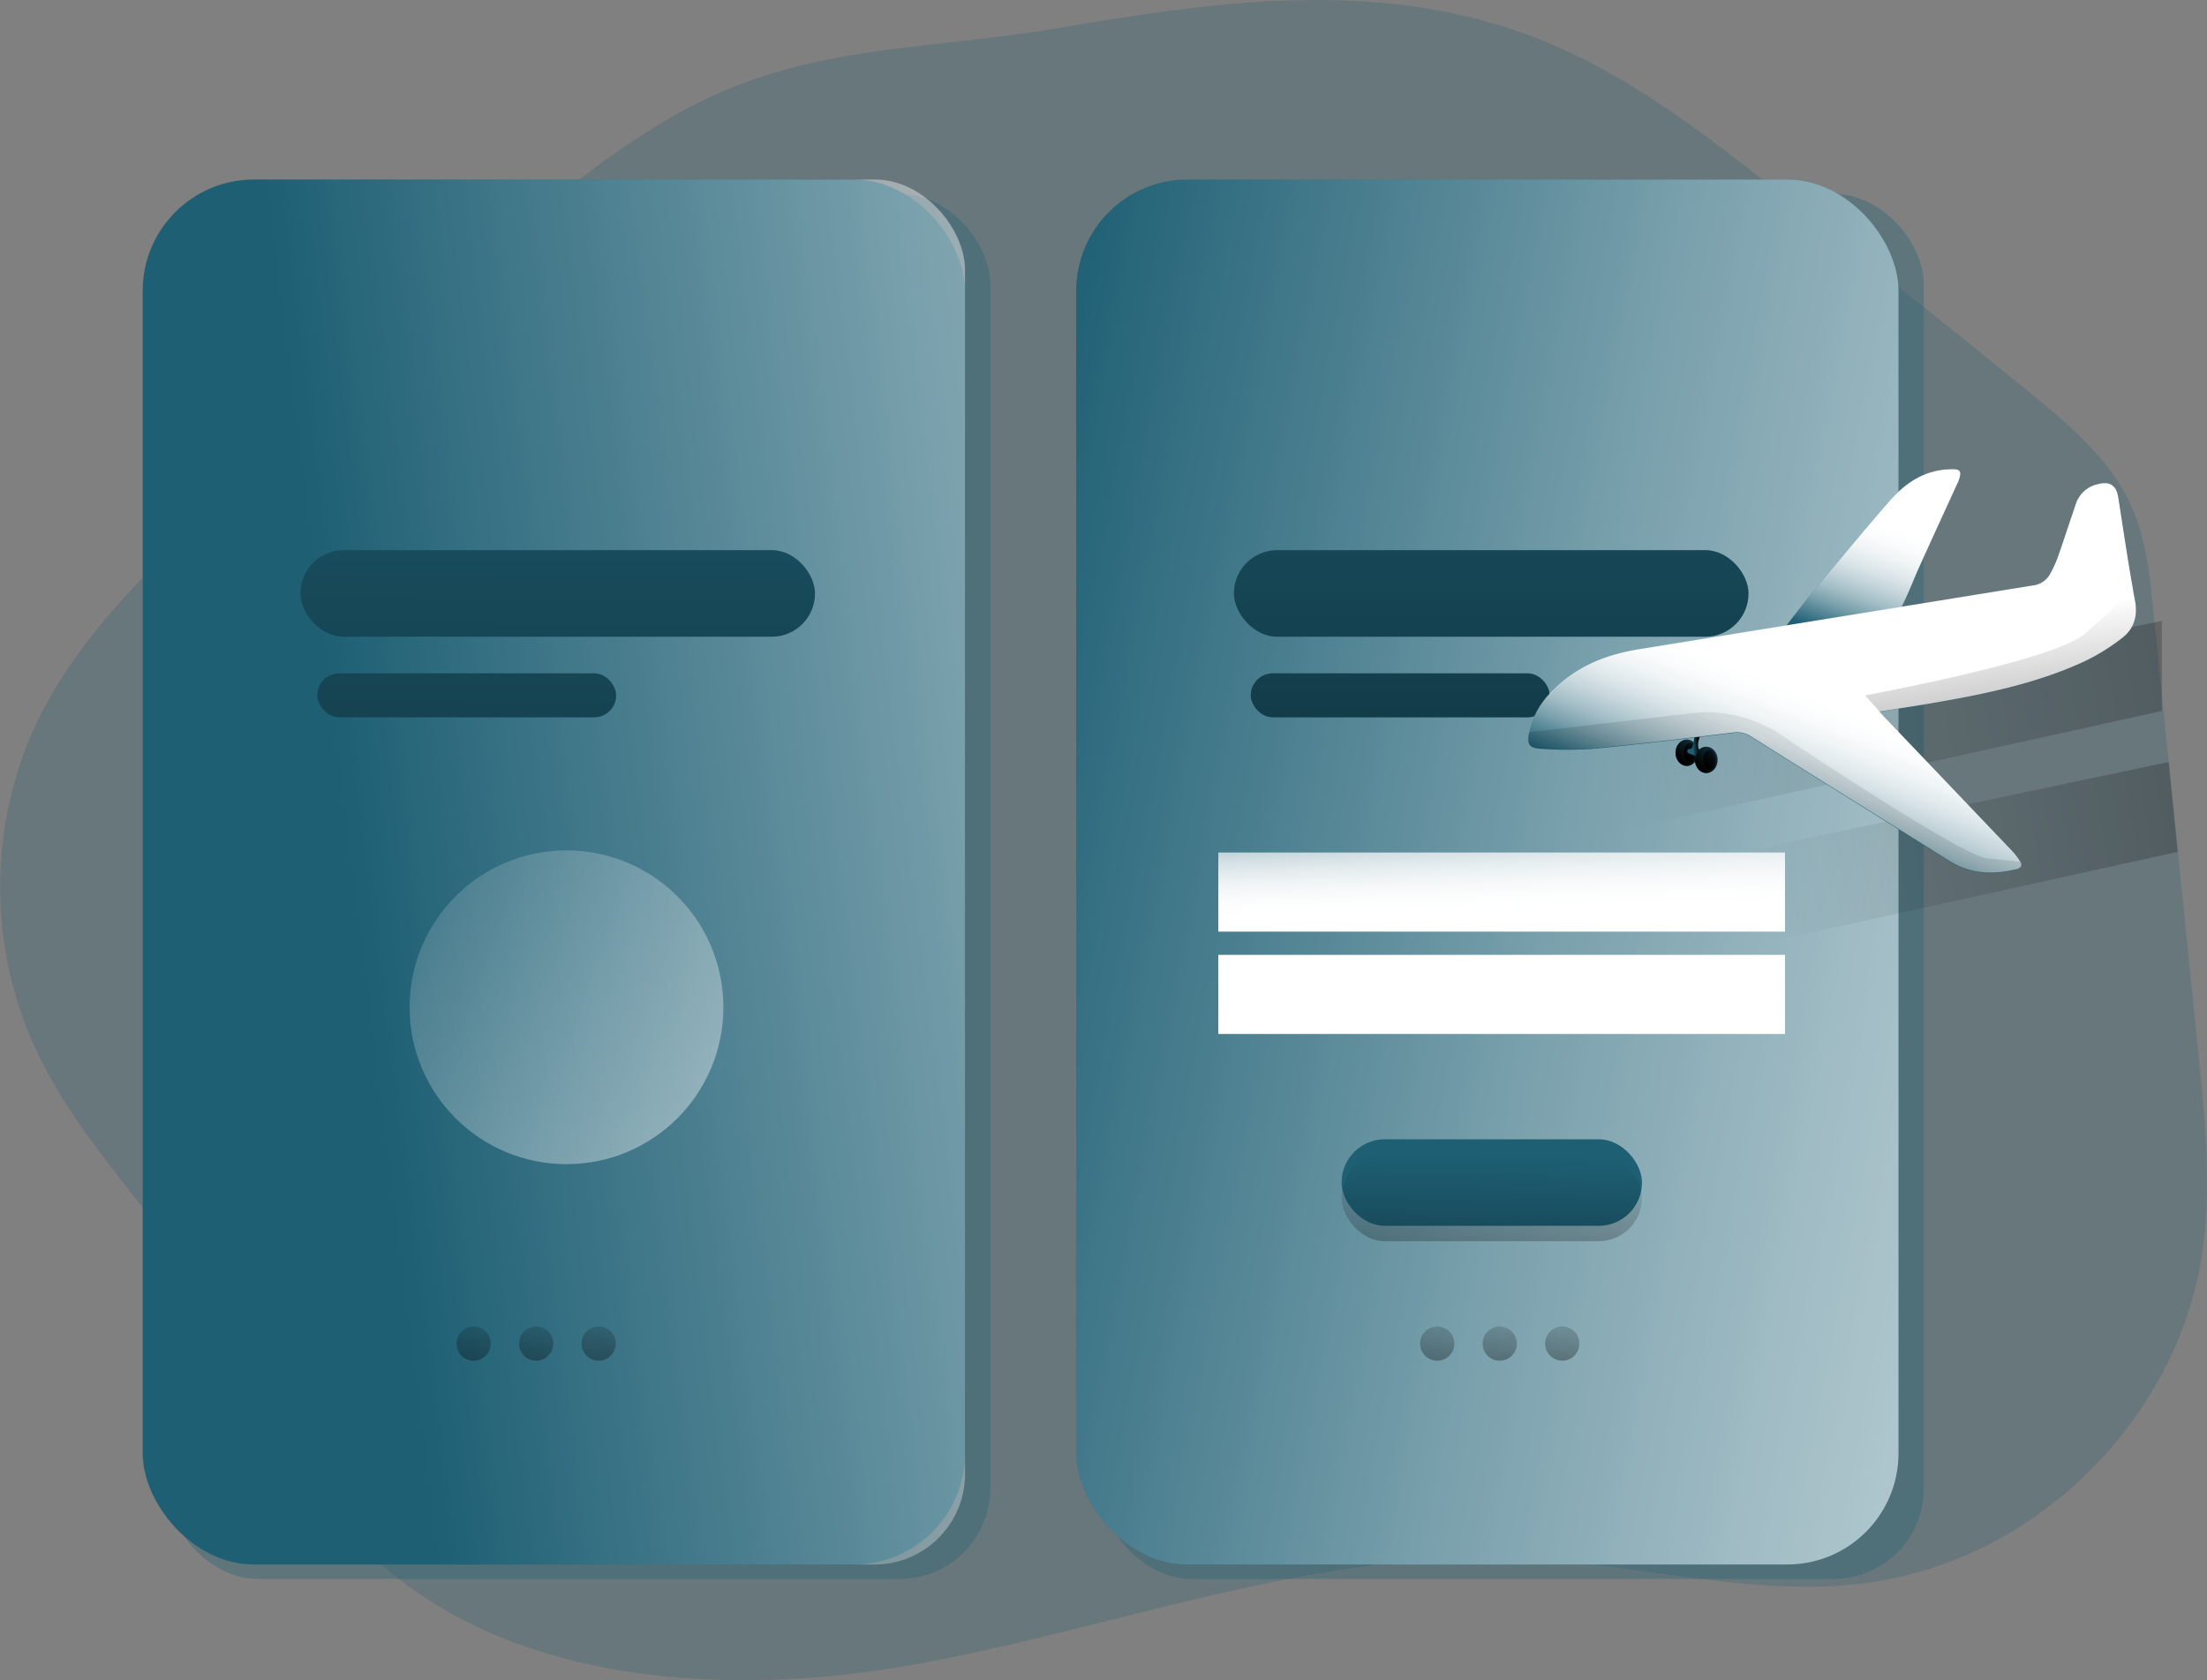 <svg id="Layer_1" data-name="Layer 1" xmlns="http://www.w3.org/2000/svg" xmlns:xlink="http://www.w3.org/1999/xlink" viewBox="0 0 557.07 424.12"><rect x="0" y="0" width="557.07" height="424.12" fill="#808080" stroke="none"/><defs><linearGradient id="linear-gradient" x1="89.27" y1="226.42" x2="787.53" y2="139.03" gradientUnits="userSpaceOnUse"><stop offset="0" stop-color="#fff" stop-opacity="0"/><stop offset="0.13" stop-color="#fff" stop-opacity="0.23"/><stop offset="0.23" stop-color="#fff" stop-opacity="0.41"/><stop offset="0.35" stop-color="#fff" stop-opacity="0.59"/><stop offset="0.48" stop-color="#fff" stop-opacity="0.74"/><stop offset="0.6" stop-color="#fff" stop-opacity="0.85"/><stop offset="0.72" stop-color="#fff" stop-opacity="0.93"/><stop offset="0.84" stop-color="#fff" stop-opacity="0.98"/><stop offset="0.95" stop-color="#fff"/></linearGradient><linearGradient id="linear-gradient-2" x1="141.58" y1="32.41" x2="137.94" y2="560.43" gradientUnits="userSpaceOnUse"><stop offset="0" stop-color="#010101" stop-opacity="0"/><stop offset="0.95" stop-color="#010101"/></linearGradient><linearGradient id="linear-gradient-3" x1="118.79" y1="32.25" x2="115.15" y2="560.27" xlink:href="#linear-gradient-2"/><linearGradient id="linear-gradient-4" x1="243.03" y1="194.79" x2="903.35" y2="321.02" xlink:href="#linear-gradient"/><linearGradient id="linear-gradient-5" x1="408.58" y1="195.43" x2="1070.42" y2="80.72" xlink:href="#linear-gradient-2"/><linearGradient id="linear-gradient-6" x1="446.35" y1="272.79" x2="952.07" y2="185.14" xlink:href="#linear-gradient-2"/><linearGradient id="linear-gradient-7" x1="376.71" y1="291.52" x2="375.2" y2="387.11" xlink:href="#linear-gradient-2"/><linearGradient id="linear-gradient-8" x1="376.4" y1="48.95" x2="376.4" y2="424.02" xlink:href="#linear-gradient-2"/><linearGradient id="linear-gradient-9" x1="353.43" y1="48.95" x2="353.43" y2="424.02" xlink:href="#linear-gradient-2"/><linearGradient id="linear-gradient-10" x1="378.47" y1="201.1" x2="379.16" y2="230.72" xlink:href="#linear-gradient"/><linearGradient id="linear-gradient-11" x1="377.87" y1="201.12" x2="378.56" y2="230.73" xlink:href="#linear-gradient"/><linearGradient id="linear-gradient-12" x1="432.21" y1="185.1" x2="423.5" y2="191.74" xlink:href="#linear-gradient-2"/><linearGradient id="linear-gradient-13" x1="430.78" y1="186.82" x2="425.13" y2="191.12" xlink:href="#linear-gradient-2"/><linearGradient id="linear-gradient-14" x1="430.46" y1="237.09" x2="432.11" y2="236.93" xlink:href="#linear-gradient-2"/><linearGradient id="linear-gradient-15" x1="467.78" y1="209.2" x2="478.64" y2="178.99" xlink:href="#linear-gradient"/><linearGradient id="linear-gradient-16" x1="449.08" y1="260.31" x2="463.55" y2="223.81" xlink:href="#linear-gradient"/><linearGradient id="linear-gradient-17" x1="465.99" y1="208.95" x2="338.23" y2="565.17" xlink:href="#linear-gradient-2"/><linearGradient id="linear-gradient-18" x1="506.89" y1="203.87" x2="523.41" y2="312.44" xlink:href="#linear-gradient-2"/><linearGradient id="linear-gradient-19" x1="437.11" y1="186.9" x2="428.4" y2="193.53" xlink:href="#linear-gradient-2"/><linearGradient id="linear-gradient-20" x1="435.68" y1="188.61" x2="430.03" y2="192.91" xlink:href="#linear-gradient-2"/><linearGradient id="linear-gradient-21" x1="120.49" y1="319" x2="117.53" y2="382.5" gradientUnits="userSpaceOnUse"><stop offset="0.12" stop-color="#010101" stop-opacity="0"/><stop offset="0.95" stop-color="#010101"/></linearGradient><linearGradient id="linear-gradient-22" x1="136.27" y1="319" x2="133.31" y2="382.5" xlink:href="#linear-gradient-21"/><linearGradient id="linear-gradient-23" x1="152.05" y1="319" x2="149.09" y2="382.5" xlink:href="#linear-gradient-21"/><linearGradient id="linear-gradient-24" x1="363.71" y1="319" x2="360.75" y2="382.5" xlink:href="#linear-gradient-21"/><linearGradient id="linear-gradient-25" x1="379.49" y1="319" x2="376.53" y2="382.5" xlink:href="#linear-gradient-21"/><linearGradient id="linear-gradient-26" x1="395.27" y1="319" x2="392.31" y2="382.5" xlink:href="#linear-gradient-21"/><linearGradient id="linear-gradient-27" x1="71.48" y1="189.71" x2="537.59" y2="610.31" xlink:href="#linear-gradient"/></defs><title>Reminders Note</title><path d="M558.94,365.57c-3.75,23.58-16.94,45.11-35.3,60.34-1.27,1-2.56,2-3.85,3,0,0-.07,0-.1.06a96.72,96.72,0,0,1-43.49,18.56c-29,4.33-58.29-4.4-87.59-5.92-52.51-2.74-103.11,17.53-154.84,26.81s-112.65,4-145.4-37.06a8.3,8.3,0,0,1-.55-.71c-10.38-13.29-16.95-29.1-25.13-43.9-1.42-2.59-2.87-5.11-4.39-7.6-14.55-23.57-35.93-42.88-47-68.23A97.66,97.66,0,0,1,12.35,231c10.48-22.18,28.91-39.45,46.88-56.13,1.17-1.07,2.3-2.14,3.46-3.21q23.15-21.48,46.34-43c8.5-7.85,17-15.77,25.83-23.28C146.57,95.4,158.72,86,172,78.23c32.3-19.08,63-16.91,98.1-22.86,40.54-6.89,82.06-12.9,121.51,2.72,23,9.08,42.77,24.63,62.17,39.93,3.14,2.49,6.28,4.94,9.41,7.43,17.75,14,35.44,28,52.93,42.33,3.82,3.13,7.67,6.34,11.25,9.76,5.57,5.31,10.51,11.16,13.68,18.11,3.82,8.31,4.79,17.59,5.72,26.67q1.95,19.17,3.88,38.25c.78,7.57,1.52,15.14,2.3,22.67q2.63,25.75,5.24,51.44C559.88,331.62,561.6,348.76,558.94,365.57Z" transform="translate(-3.24 -48.24)" fill="#1e5f74" opacity="0.24" style="isolation:isolate"/><rect x="42.39" y="48.95" width="207.56" height="349.58" rx="22.81" fill="#1e5f74" opacity="0.33" style="isolation:isolate"/><rect x="36.02" y="45.31" width="207.56" height="349.58" rx="28.08" fill="#1e5f74"/><rect x="36.02" y="45.31" width="207.56" height="349.58" rx="22.81" fill="url(#linear-gradient)"/><rect x="75.83" y="138.86" width="129.88" height="21.85" rx="10.92" fill="#1e5f74"/><rect x="80.08" y="169.96" width="75.44" height="11.09" rx="5.54" fill="#1e5f74"/><rect x="75.83" y="138.86" width="129.88" height="21.85" rx="10.92" fill="url(#linear-gradient-2)"/><rect x="80.08" y="169.96" width="75.44" height="11.09" rx="5.54" fill="url(#linear-gradient-3)"/><rect x="278.02" y="48.95" width="207.56" height="349.58" rx="22.81" fill="#1e5f74" opacity="0.33" style="isolation:isolate"/><rect x="271.65" y="45.31" width="207.56" height="349.58" rx="28.08" fill="#1e5f74"/><rect x="271.65" y="45.31" width="207.56" height="349.58" rx="28.08" fill="url(#linear-gradient-4)"/><polygon points="359.95 195.85 545.66 156.7 545.66 179.46 392.72 213.15 359.95 195.85" fill="url(#linear-gradient-5)"/><path d="M552.93,263.24,441.48,287.78l-32.76-17.3,141.91-29.91C551.41,248.14,552.15,255.71,552.93,263.24Z" transform="translate(-3.24 -48.24)" fill="url(#linear-gradient-6)"/><rect x="311.46" y="138.86" width="129.88" height="21.85" rx="10.92" fill="#1e5f74"/><rect x="338.63" y="287.56" width="75.82" height="21.85" rx="10.92" fill="#1e5f74"/><rect x="338.63" y="291.43" width="75.82" height="21.85" rx="10.92" fill="url(#linear-gradient-7)"/><rect x="315.71" y="169.96" width="75.44" height="11.09" rx="5.54" fill="#1e5f74"/><rect x="311.46" y="138.86" width="129.88" height="21.85" rx="10.92" fill="url(#linear-gradient-8)"/><rect x="315.71" y="169.96" width="75.44" height="11.09" rx="5.54" fill="url(#linear-gradient-9)"/><rect x="307.52" y="215.18" width="143.03" height="19.97" fill="url(#linear-gradient-10)"/><rect x="307.52" y="241.01" width="143.03" height="19.97" fill="url(#linear-gradient-11)"/><ellipse cx="425.77" cy="190" rx="2.86" ry="3.32" fill="#1e5f74"/><ellipse cx="425.78" cy="190" rx="2.86" ry="3.32" fill="url(#linear-gradient-12)"/><ellipse cx="426.61" cy="189.99" rx="1.59" ry="2.49" fill="url(#linear-gradient-13)"/><path d="M432.46,233.73s-1.36,2.92-.09,4a12.43,12.43,0,0,0,1.83,1.39l-.56.82-4.37-1.65s-.35-.65.09-1c0,0,.71.15,1-.3a15.38,15.38,0,0,0,.59-3.09Z" transform="translate(-3.24 -48.24)" fill="#1e5f74"/><path d="M432.46,233.73s-1.36,2.92-.09,4a12.43,12.43,0,0,0,1.83,1.39l-.56.82-4.37-1.65s-.35-.65.09-1c0,0,.71.15,1-.3a15.38,15.38,0,0,0,.59-3.09Z" transform="translate(-3.24 -48.24)" fill="url(#linear-gradient-14)"/><g id="kbwNYr"><path d="M452.58,208.2c6.39-.94,14.62-2.53,20.63-3.42,1.82-.26,6.14-.48,8-.62,1.38-.1,5.3-10.19,5.86-11.44,3.36-7.47,6.79-14.9,10.19-22.34a6.14,6.14,0,0,0,.32-.69c1-2.71.44-3.16-2.38-3-6.51.26-11.28,3.69-15.29,8.28-6.43,7.37-12.62,14.93-18.91,22.42C460.85,197.49,452.86,207.72,452.58,208.2Z" transform="translate(-3.24 -48.24)" fill="#1e5f74"/><path d="M452.58,208.2c6.39-.94,14.62-2.53,20.63-3.42,1.82-.26,6.14-.48,8-.62,1.38-.1,5.3-10.19,5.86-11.44,3.36-7.47,6.79-14.9,10.19-22.34a6.14,6.14,0,0,0,.32-.69c1-2.71.44-3.16-2.38-3-6.51.26-11.28,3.69-15.29,8.28-6.43,7.37-12.62,14.93-18.91,22.42C460.85,197.49,452.86,207.72,452.58,208.2Z" transform="translate(-3.24 -48.24)" fill="url(#linear-gradient-15)"/><path d="M477.63,227.88c5.1-.81,9.85-1.51,14.58-2.34,12.52-2.2,25-4.78,36.62-10.07a53.5,53.5,0,0,0,9.87-6c3.1-2.31,4.23-5.52,3.47-9.6-1.59-8.6-2.81-17.28-4.17-25.92-.49-3.13-2.18-4.27-5.23-3.43a7.41,7.41,0,0,0-5.48,4.84c-1.48,4.32-2.89,8.67-4.4,13a33.3,33.3,0,0,1-2.06,4.7,5.89,5.89,0,0,1-4.55,3.06q-49.39,8-98.79,16c-8.35,1.34-16,4.17-22.06,10.29-3,3-5.39,6.42-6.23,10.69-.59,3,0,4,3,4.14a91,91,0,0,0,13.31,0c11.74-1.15,23.45-2.6,35.17-4a6.48,6.48,0,0,1,4.6,1c16.63,10.5,33.31,20.9,49.95,31.38,5.4,3.4,11.12,3.51,17.07,2.08,1.06-.26,1.38-1,.84-1.85a17.44,17.44,0,0,0-2.17-2.87q-15.92-16.71-31.87-33.37C478.7,229.11,478.29,228.62,477.63,227.88Z" transform="translate(-3.24 -48.24)" fill="#1e5f74"/><path d="M538.69,209.43a51.93,51.93,0,0,1-9.86,6c-11.67,5.29-24.11,7.88-36.61,10.06-4.73.83-9.49,1.54-14.59,2.34.67.74,1.08,1.24,1.51,1.68q15.94,16.69,31.85,33.39a16.31,16.31,0,0,1,2.18,2.85c.54.88.2,1.61-.84,1.85-5.93,1.44-11.66,1.34-17.06-2.08-16.63-10.46-33.33-20.86-50-31.38a6.58,6.58,0,0,0-4.59-1c-11.74,1.41-23.44,2.85-35.17,4a87.09,87.09,0,0,1-13.32,0c-3.05-.16-3.62-1.17-3.05-4.12a21.11,21.11,0,0,1,6.24-10.7c6.1-6.13,13.71-9,22.06-10.29q49.44-8,98.81-16a5.73,5.73,0,0,0,4.53-3.05,30.59,30.59,0,0,0,2.08-4.69c1.51-4.33,2.91-8.65,4.39-13a7.5,7.5,0,0,1,5.46-4.83c3.09-.84,4.76.3,5.23,3.42,1.21,7.68,2.32,15.39,3.69,23.07.14,1,.34,1.91.51,2.88C542.91,203.9,541.81,207.12,538.69,209.43Z" transform="translate(-3.24 -48.24)" fill="url(#linear-gradient-16)"/></g><path d="M512.33,267.64c-5.93,1.44-11.66,1.34-17.06-2.08-16.63-10.46-33.33-20.86-50-31.38a6.58,6.58,0,0,0-4.59-1c-11.74,1.41-23.44,2.85-35.17,4a87.09,87.09,0,0,1-13.32,0c-3.05-.16-3.62-1.17-3.05-4.12l41.08-4.8a33.35,33.35,0,0,1,18.45,3.13l2.27,1.1s47.21,31.79,53.81,32.39,8.38.9,8.38.9C513.71,266.67,513.37,267.4,512.33,267.64Z" transform="translate(-3.24 -48.24)" fill="url(#linear-gradient-17)"/><path d="M538.69,209.43a51.93,51.93,0,0,1-9.86,6c-11.67,5.29-24.11,7.88-36.61,10.06-4.73.83-9.49,1.54-14.59,2.34L474,223.75s47.68-8.72,55.49-15.56C536.61,202,541,197.66,541.67,197c.14,1,.34,1.91.51,2.88C542.91,203.9,541.81,207.12,538.69,209.43Z" transform="translate(-3.24 -48.24)" fill="url(#linear-gradient-18)"/><ellipse cx="430.67" cy="191.8" rx="2.86" ry="3.32" fill="#1e5f74"/><ellipse cx="430.68" cy="191.8" rx="2.86" ry="3.32" fill="url(#linear-gradient-19)"/><ellipse cx="431.51" cy="191.79" rx="1.59" ry="2.49" fill="url(#linear-gradient-20)"/><circle cx="119.55" cy="339.13" r="4.32" fill="url(#linear-gradient-21)"/><circle cx="135.33" cy="339.13" r="4.32" fill="url(#linear-gradient-22)"/><circle cx="151.11" cy="339.13" r="4.32" fill="url(#linear-gradient-23)"/><circle cx="362.77" cy="339.13" r="4.32" fill="url(#linear-gradient-24)"/><circle cx="378.55" cy="339.13" r="4.32" fill="url(#linear-gradient-25)"/><circle cx="394.33" cy="339.13" r="4.32" fill="url(#linear-gradient-26)"/><circle cx="142.99" cy="254.24" r="39.6" fill="url(#linear-gradient-27)"/></svg>